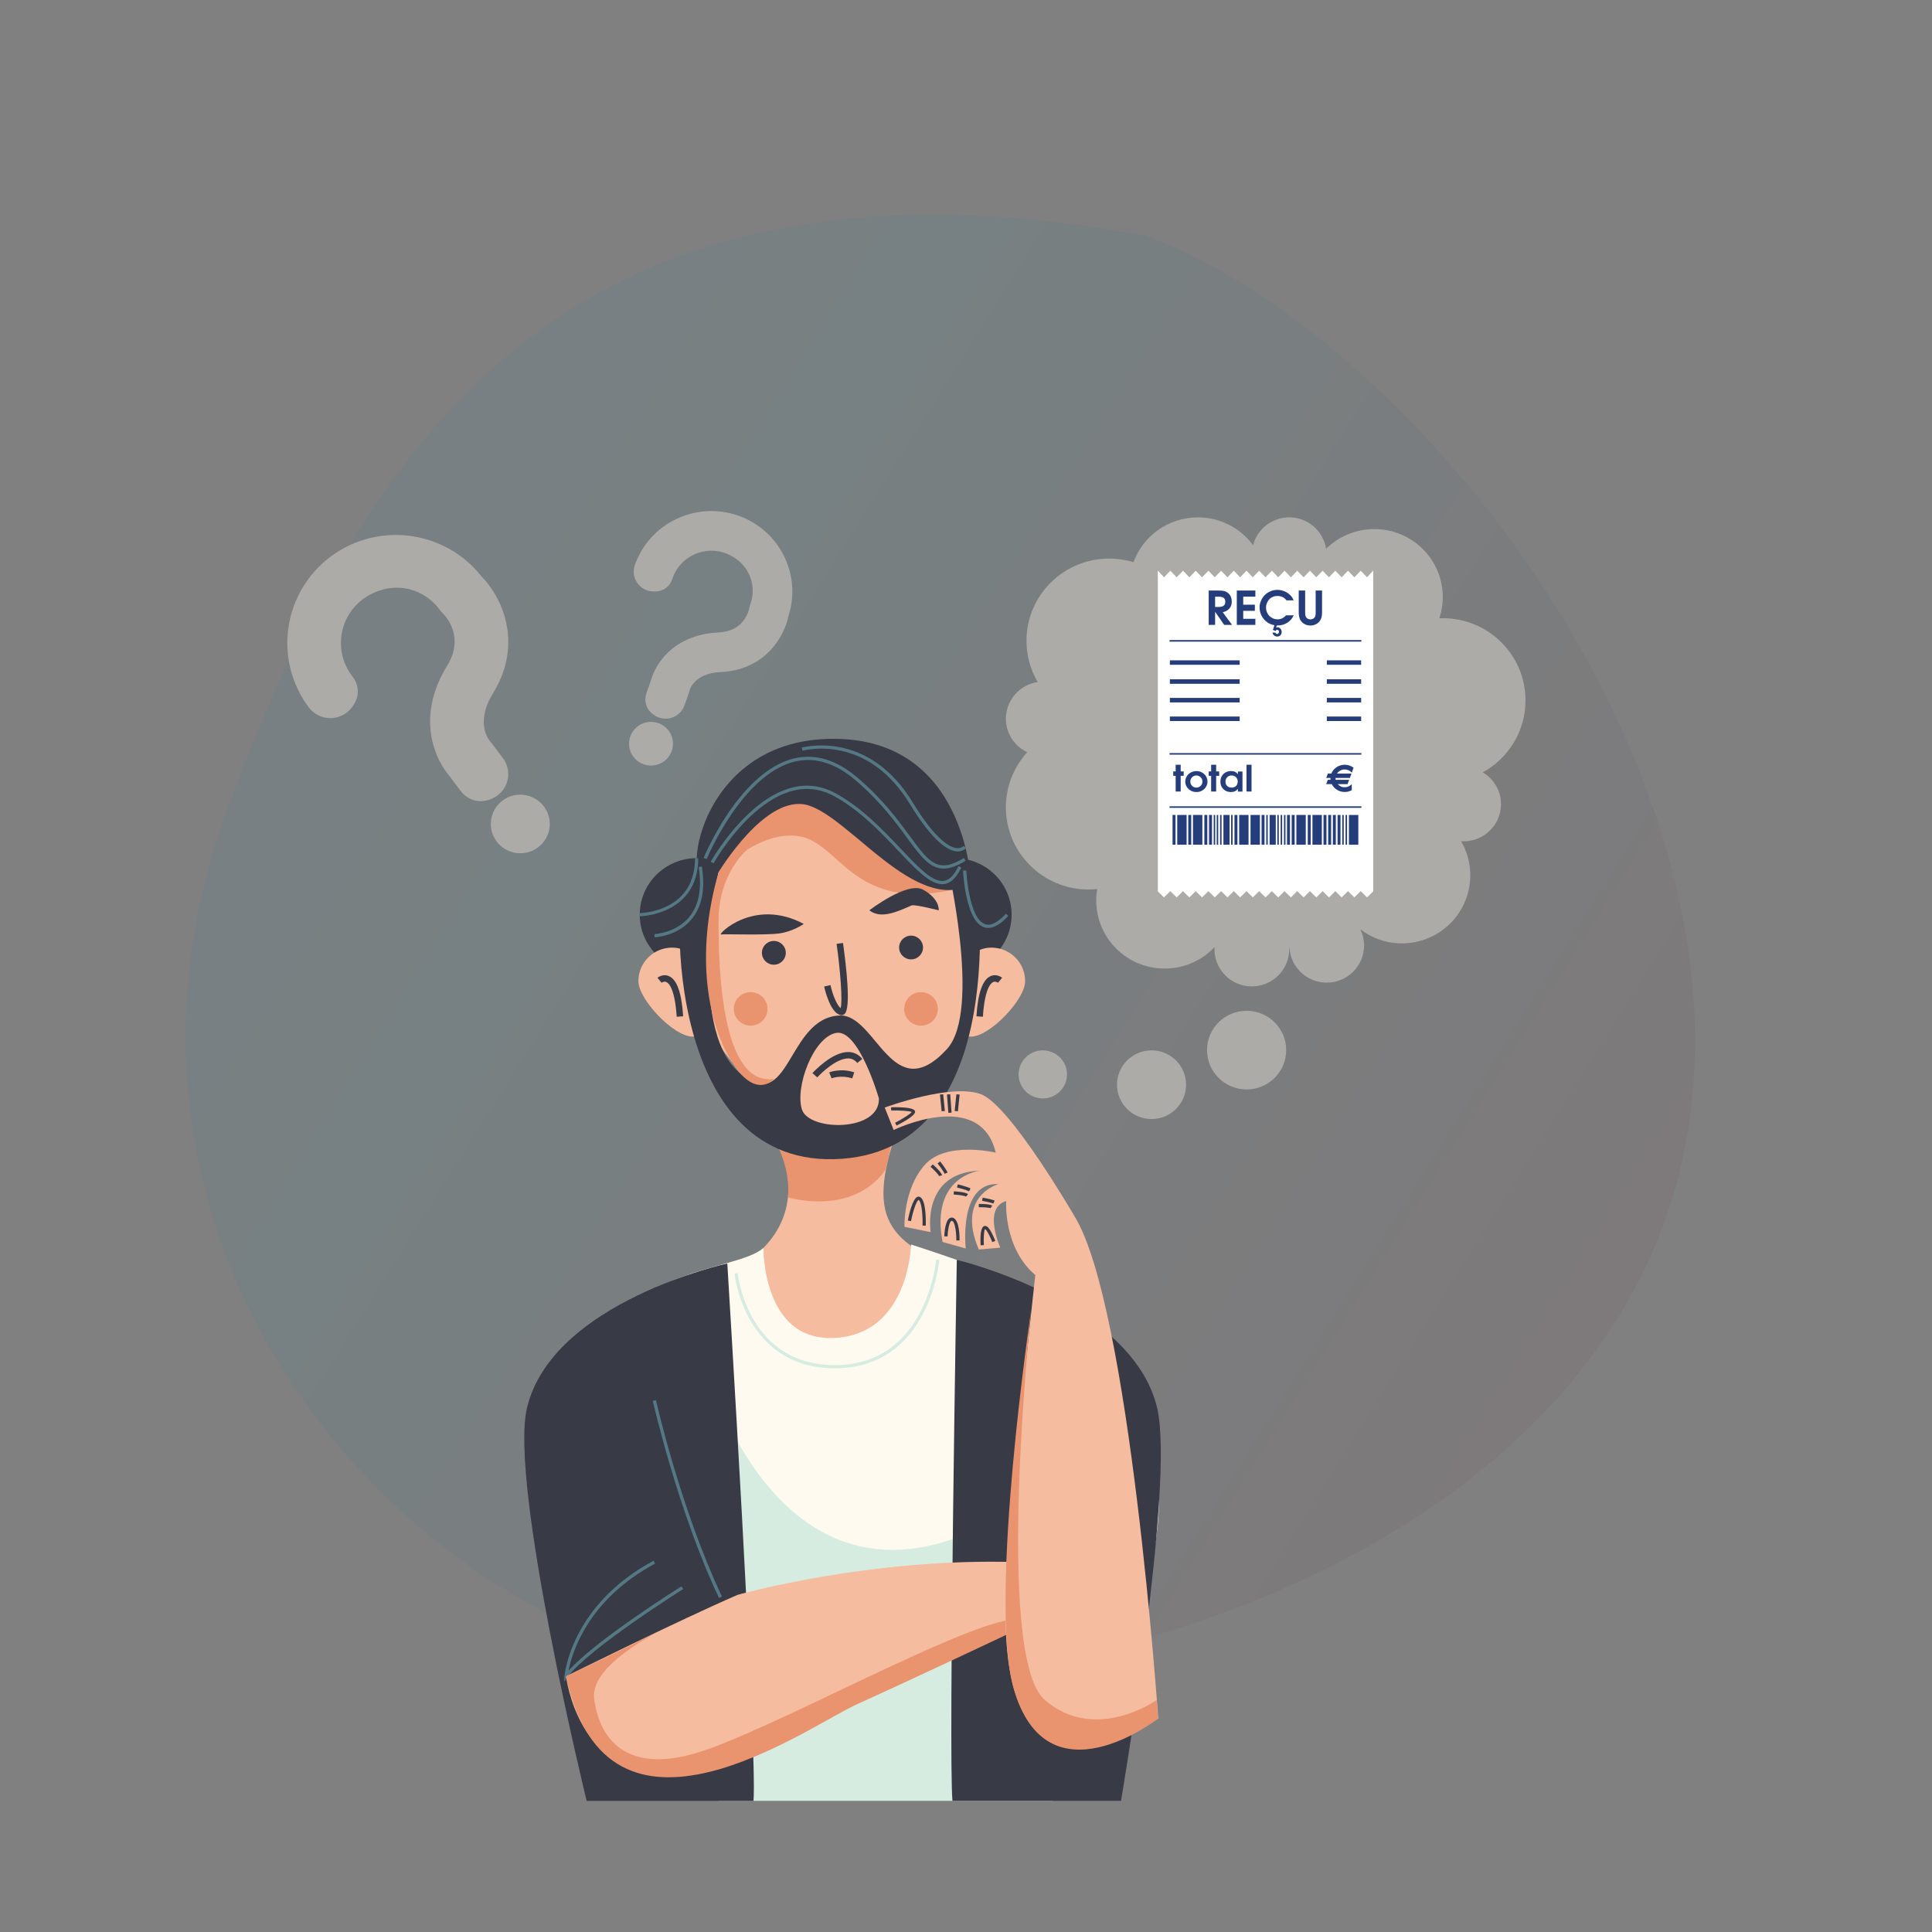 <svg width="231" height="231" viewBox="0 0 231 231" fill="none" xmlns="http://www.w3.org/2000/svg">
<rect x="0" y="0" width="231" height="231" fill="#808080" stroke="none"/>
<path opacity="0.1" d="M198.802 146.646C181.507 193.22 108.943 209.519 74.194 196.784C39.446 184.048 10.003 143.017 27.298 96.443C44.593 49.869 69.772 16.203 136.826 28.125C171.575 40.861 216.098 100.072 198.802 146.646Z" fill="url(#paint0_linear)"/>
<g clip-path="url(#clip0)">
<path d="M153.782 125.557C153.782 128.154 151.664 130.26 149.05 130.26C146.436 130.26 144.318 128.154 144.318 125.557C144.318 122.961 146.436 120.855 149.05 120.855C151.664 120.855 153.782 122.961 153.782 125.557Z" fill="#ACABA7"/>
<path d="M141.816 129.689C141.816 131.957 139.967 133.8 137.685 133.8C135.403 133.8 133.554 131.957 133.554 129.689C133.554 127.429 135.403 125.586 137.685 125.586C139.967 125.586 141.816 127.429 141.816 129.689Z" fill="#ACABA7"/>
<path d="M182.398 83.744C182.398 78.315 177.97 73.915 172.507 73.915C172.37 73.915 172.234 73.922 172.098 73.928C172.362 73.128 172.507 72.273 172.507 71.385C172.507 66.898 168.843 63.259 164.323 63.259C162.074 63.259 160.036 64.16 158.556 65.62C158.227 63.494 156.381 61.859 154.145 61.859C152.065 61.859 150.322 63.272 149.823 65.183C148.335 63.171 145.933 61.859 143.222 61.859C139.683 61.859 136.669 64.093 135.527 67.214C134.609 66.939 133.634 66.784 132.623 66.784C127.161 66.784 122.732 71.184 122.732 76.613C122.732 78.416 123.222 80.097 124.073 81.551C121.92 81.867 120.269 83.71 120.269 85.937C120.269 87.706 121.313 89.227 122.822 89.94C121.235 91.682 120.269 93.996 120.269 96.533C120.269 101.955 124.697 106.355 130.159 106.355C130.508 106.355 130.851 106.341 131.189 106.301C131.113 106.752 131.072 107.209 131.072 107.673C131.072 112.167 134.735 115.807 139.255 115.807C141.609 115.807 143.728 114.818 145.221 113.237C145.216 113.324 145.208 113.412 145.208 113.499C145.208 115.948 147.209 117.939 149.676 117.939C152.145 117.939 154.145 115.948 154.145 113.499C154.145 113.439 154.138 113.378 154.136 113.318H154.173C154.313 115.639 156.251 117.489 158.627 117.489C161.096 117.489 163.097 115.497 163.097 113.049C163.097 112.356 162.934 111.71 162.652 111.125C164.028 112.167 165.747 112.793 167.612 112.793C172.132 112.793 175.796 109.153 175.796 104.659C175.796 103.173 175.39 101.773 174.687 100.576C174.789 100.583 174.891 100.589 174.996 100.589C177.463 100.589 179.464 98.605 179.464 96.149C179.464 94.535 178.589 93.122 177.286 92.348C180.334 90.673 182.398 87.444 182.398 83.744Z" fill="#ACABA7"/>
<path d="M77.773 85.138C77.192 84.553 77.013 83.678 77.285 82.898L77.851 81.283C77.98 80.819 78.379 79.675 79.388 78.518C80.462 77.28 82.468 75.78 85.918 75.618C88.857 75.484 89.485 73.21 89.588 72.706C89.614 72.517 89.65 72.43 89.73 72.201C90.369 70.385 89.84 68.346 88.362 67.095C85.459 64.646 81.4 66.039 80.374 69.254C80.133 70.008 79.474 70.573 78.686 70.694C76.642 71.004 75.337 69.187 75.903 67.566C77.656 62.554 83.186 59.896 88.231 61.639C93.215 63.354 95.888 68.743 94.261 73.701C93.788 76.016 91.563 80.112 86.139 80.361C83.008 80.503 82.473 82.474 82.469 82.494C82.449 82.581 82.424 82.669 82.395 82.756L81.843 84.331C81.284 85.932 79.182 86.557 77.773 85.138Z" fill="#ACABA7"/>
<path d="M80.322 89.776C79.846 91.142 78.347 91.862 76.976 91.391C75.605 90.913 74.88 89.426 75.356 88.067C75.832 86.701 77.33 85.982 78.702 86.453C80.074 86.93 80.799 88.417 80.322 89.776Z" fill="#ACABA7"/>
<path d="M57.97 95.746C56.878 95.948 55.769 95.484 55.104 94.603L53.722 92.759C53.302 92.268 52.321 90.97 51.786 88.985C51.216 86.866 51.044 83.522 53.463 79.6C55.523 76.257 53.453 73.848 52.966 73.357C52.78 73.189 52.705 73.082 52.513 72.826C50.961 70.747 48.282 69.799 45.776 70.491C40.853 71.85 39.354 77.374 42.177 80.926C42.839 81.76 42.97 82.91 42.513 83.866C41.324 86.362 38.311 86.429 36.925 84.585C32.644 78.88 33.831 70.781 39.574 66.522C45.248 62.318 53.277 63.421 57.6 68.951C59.828 71.218 62.732 76.748 58.93 82.924C56.734 86.489 58.536 88.561 58.555 88.582C58.637 88.669 58.714 88.757 58.786 88.857L60.135 90.654C61.5 92.47 60.617 95.262 57.97 95.746Z" fill="#ACABA7"/>
<path d="M65.036 96.429C66.2 97.976 65.879 100.169 64.317 101.326C62.756 102.483 60.547 102.167 59.383 100.613C58.219 99.066 58.541 96.866 60.102 95.709C61.663 94.552 63.872 94.875 65.036 96.429Z" fill="#ACABA7"/>
<path d="M76.491 109.369C76.491 113.103 79.537 116.123 83.295 116.123C87.053 116.123 90.099 113.103 90.099 109.369C90.099 105.635 87.053 102.608 83.295 102.608C79.537 102.608 76.491 105.635 76.491 109.369Z" fill="#383A45"/>
<path d="M107.343 109.369C107.343 113.103 110.39 116.123 114.148 116.123C117.906 116.123 120.953 113.103 120.953 109.369C120.953 105.635 117.906 102.608 114.148 102.608C110.39 102.608 107.343 105.635 107.343 109.369Z" fill="#383A45"/>
<path d="M68.039 191.516C68.039 191.516 61.235 160.718 80.135 155.087C99.036 149.456 96.493 138.578 86.94 126.24C69.888 104.214 102.617 81.576 109.999 95.374C125.033 123.488 110.606 125.311 107.33 134.824C103.384 146.281 106.011 149.066 118.347 153.062C136.356 158.895 132.464 191.516 132.464 191.516H68.039Z" fill="#F6BC9F"/>
<path d="M91.281 149.226C91.281 149.226 91.113 161.214 100.718 159.882C108.724 158.765 108.933 148.802 108.933 148.802C108.933 148.802 118.847 151.95 122.557 153.928C126.266 155.913 144.748 165.304 136.484 191.535H68.035C68.035 191.535 62.21 177.582 68.035 165.056C74.599 150.941 87.58 152.267 91.281 149.226Z" fill="#FFFAEF"/>
<path d="M85.054 165.101C85.054 165.101 95.412 200.965 125.941 177.137V215.315H85.856L85.054 165.101Z" fill="#D6ECE1"/>
<path d="M84.395 117.304C85.025 120.096 85.021 123.944 82.794 123.944C80.567 123.944 76.331 119.518 76.331 117.304C76.331 115.091 78.135 113.302 80.362 113.302C82.589 113.302 83.907 115.145 84.395 117.304Z" fill="#F6BC9F"/>
<path d="M114.507 117.311C113.876 120.096 113.88 123.944 116.108 123.944C118.335 123.944 122.571 119.524 122.571 117.311C122.571 115.098 120.766 113.302 118.539 113.302C116.312 113.302 114.994 115.152 114.507 117.311Z" fill="#F6BC9F"/>
<path d="M94.221 143.163C94.221 143.163 101.884 145.517 105.899 139.846C105.899 139.846 107.09 134.31 107.426 133.644C107.762 132.977 107.09 134.31 107.09 134.31H91.296C91.296 134.31 94.624 138.158 94.221 143.163Z" fill="#E9946F"/>
<path d="M85.913 104.263C85.913 104.263 82.091 122.669 88.307 128.172C94.524 133.682 93.989 121.667 100.405 121.418C104.773 121.249 106.683 132.525 113.21 125.447C117.48 120.819 113.112 102.608 113.112 102.608L116.783 105.016C116.783 105.016 121.161 137.079 100.661 138.552C79.754 140.053 80.245 108.07 82.044 104.39C82.044 104.39 84.401 102.594 85.913 104.263Z" fill="#383A45"/>
<path d="M93.954 113.926C93.954 114.706 93.314 115.345 92.525 115.345C91.737 115.345 91.097 114.706 91.097 113.926C91.097 113.139 91.737 112.506 92.525 112.506C93.314 112.506 93.954 113.139 93.954 113.926Z" fill="#383A45"/>
<path d="M110.36 113.29C110.36 114.077 109.72 114.709 108.932 114.709C108.143 114.709 107.503 114.077 107.503 113.29C107.503 112.509 108.143 111.87 108.932 111.87C109.72 111.87 110.36 112.509 110.36 113.29Z" fill="#383A45"/>
<path d="M100.613 121.377C100.574 121.377 100.535 121.37 100.496 121.363C99.301 121.107 98.657 118.477 98.54 117.952L99.295 117.784C99.553 118.941 100.075 120.219 100.512 120.536C100.761 119.681 100.472 116.015 100.027 112.853L100.794 112.745C101.195 115.611 101.755 120.515 100.993 121.222C100.887 121.323 100.752 121.377 100.613 121.377Z" fill="#383A45"/>
<path d="M91.768 120.633C91.768 121.736 90.866 122.631 89.752 122.631C88.638 122.631 87.735 121.736 87.735 120.633C87.735 119.523 88.638 118.628 89.752 118.628C90.866 118.628 91.768 119.523 91.768 120.633Z" fill="#E9946F"/>
<path d="M112.136 120.633C112.136 121.736 111.233 122.631 110.12 122.631C109.006 122.631 108.103 121.736 108.103 120.633C108.103 119.523 109.006 118.628 110.12 118.628C111.233 118.628 112.136 119.523 112.136 120.633Z" fill="#E9946F"/>
<path d="M80.909 121.567C80.692 118.217 79.972 117.551 79.672 117.416C79.383 117.288 79.112 117.497 79.1 117.503L78.611 116.905C78.845 116.716 79.394 116.454 79.973 116.703C80.94 117.12 81.498 118.694 81.681 121.513L80.909 121.567Z" fill="#383A45"/>
<path d="M117.52 121.567L116.747 121.513C116.93 118.694 117.489 117.12 118.456 116.703C119.033 116.454 119.583 116.716 119.816 116.905L119.327 117.503C119.316 117.497 119.044 117.288 118.756 117.416C118.456 117.551 117.736 118.217 117.52 121.567Z" fill="#383A45"/>
<path d="M85.894 104.287C85.894 104.287 90.792 99.161 95.607 99.995C100.421 100.829 101.984 108.943 113.868 106.393C113.868 106.393 106.921 103.762 103.001 100.661C99.082 97.566 94.919 89.547 85.894 104.287Z" fill="#E9946F"/>
<path d="M85.912 104.296C85.912 104.296 91.583 94.783 96.623 96.284C101.664 97.784 109.519 109.308 116.113 105.736C116.113 105.736 115.654 87.605 98.643 88.359C81.631 89.105 81.1 110.176 85.912 104.296Z" fill="#383A45"/>
<path d="M99.818 163.602C89.014 163.602 87.826 152.367 87.815 152.253L88.2 152.219C88.21 152.334 89.393 163.434 100.109 163.212C110.832 163.01 111.921 150.719 111.931 150.591L112.317 150.625C112.307 150.753 111.193 163.387 100.117 163.595C100.016 163.595 99.917 163.602 99.818 163.602Z" fill="#D6ECE1"/>
<path d="M78.264 112.065L78.251 111.681C78.276 111.681 80.81 111.567 82.397 109.656C83.563 108.25 83.946 106.232 83.535 103.662L83.917 103.602C84.346 106.293 83.934 108.412 82.693 109.905C80.991 111.95 78.375 112.058 78.264 112.065Z" fill="#547984"/>
<path d="M76.493 109.557L76.491 109.174C76.507 109.174 78.17 109.153 79.809 108.326C81.983 107.229 83.093 105.305 83.103 102.608H83.49C83.462 109.429 76.563 109.557 76.493 109.557Z" fill="#547984"/>
<path d="M118.157 110.947C117.978 110.947 117.804 110.92 117.636 110.86C115.445 110.073 115.157 104.341 115.146 104.092L115.532 104.079C115.535 104.132 115.818 109.797 117.767 110.497C118.449 110.739 119.292 110.322 120.275 109.245L120.561 109.508C119.681 110.463 118.875 110.947 118.157 110.947Z" fill="#547984"/>
<path d="M96.105 110.47C96.105 110.47 94.826 111.378 93.168 111.607C91.508 111.836 86.683 111.661 86.21 111.728C85.736 111.795 90.105 107.275 96.105 110.47Z" fill="#383A45"/>
<path d="M103.941 108.844C103.941 108.844 108.497 105.332 110.382 106.381C112.412 107.518 112.238 108.844 112.238 108.844C112.238 108.844 109.354 108.104 108.989 108.258C107.348 108.978 105.339 109.94 103.941 108.844Z" fill="#383A45"/>
<path d="M105.087 131.336C105.087 131.336 102.675 122.947 99.945 123.505C97.214 124.057 95.039 130.017 95.882 132.655C96.725 135.285 105.214 135.359 105.087 131.336Z" fill="#F6BC9F"/>
<path d="M97.716 128.819L97.139 128.308C97.234 128.2 99.477 125.751 101.456 125.785C102.113 125.798 102.667 126.081 103.102 126.612L102.5 127.097C102.211 126.74 101.863 126.565 101.437 126.552H101.398C100.055 126.552 98.289 128.186 97.716 128.819Z" fill="#383A45"/>
<path d="M101.896 128.939C100.531 128.495 99.445 128.926 99.434 128.932L99.14 128.219C99.195 128.199 100.505 127.674 102.138 128.213L101.896 128.939Z" fill="#383A45"/>
<path d="M90.096 91.167C90.096 91.167 94.227 88.49 98.415 91.537C102.601 94.592 110.76 106.6 115.124 100.209C115.124 100.209 113.138 92.298 106.997 90.078C100.857 87.864 96.292 87.75 90.096 91.167Z" fill="#4B6D79" fill-opacity="0.03"/>
<path d="M112.659 105.718C111.184 105.718 109.506 103.949 107.413 101.735C105.357 99.562 102.798 96.865 99.73 95.19C92.182 91.066 85.381 103.101 85.313 103.222L84.974 103.034C85.044 102.913 92.032 90.541 99.916 94.853C103.037 96.555 105.619 99.28 107.694 101.473C109.84 103.74 111.527 105.53 112.873 105.321C113.513 105.22 114.076 104.642 114.591 103.565L114.94 103.733C114.366 104.931 113.71 105.577 112.932 105.698C112.842 105.711 112.751 105.718 112.659 105.718Z" fill="#547984"/>
<path d="M112.82 103.853C111.155 103.853 110.064 102.367 108.476 100.207C107.048 98.256 105.269 95.834 102.294 93.291C99.89 91.233 97.448 90.479 95.032 91.058C88.729 92.565 84.533 102.616 84.491 102.716L84.134 102.568C84.144 102.542 85.213 99.965 87.061 97.227C88.776 94.691 91.535 91.495 94.941 90.681C97.485 90.076 100.043 90.856 102.547 93.002C105.556 95.572 107.349 98.014 108.79 99.978C111.079 103.093 112.125 104.519 115.243 102.589L115.448 102.918C114.4 103.564 113.554 103.853 112.82 103.853Z" fill="#547984"/>
<path d="M114.519 101.799H114.431C113.401 101.745 111.584 100.716 108.78 96.121C104.006 88.284 97.254 89.448 95.948 89.757L95.858 89.387C97.209 89.064 104.197 87.86 109.111 95.919C111.957 100.588 113.668 101.362 114.435 101.409C114.958 101.443 115.195 101.16 115.205 101.147L115.512 101.382C115.499 101.396 115.186 101.799 114.519 101.799Z" fill="#547984"/>
<path d="M89.28 101.643C89.28 101.643 85.936 104.408 85.914 110.005C85.892 115.609 86.23 129.918 92.55 129.003C92.55 129.003 90.438 131.533 87.59 127.106C84.741 122.68 83.006 114.412 85.914 104.3C85.914 104.3 88.585 100.889 89.28 101.643Z" fill="#E9946F"/>
<path d="M114.4 150.631C114.4 150.631 113.39 209.987 113.88 215.315H134.033C134.033 215.315 140.522 177.345 138.347 168.304C135.298 155.629 114.4 150.631 114.4 150.631Z" fill="#383A45"/>
<path d="M86.962 151.068C86.962 151.068 90.581 209.994 90.091 215.322H70.144C70.144 215.322 60.839 177.352 63.015 168.31C66.063 155.636 86.962 151.068 86.962 151.068Z" fill="#383A45"/>
<path d="M67.447 201.066L67.493 200.406C67.5 200.326 68.198 191.957 78.142 186.608L78.326 186.952C70.211 191.311 68.373 197.689 67.98 199.761C71.186 196.141 81.037 189.952 81.477 189.676L81.683 189.999C81.57 190.073 70.39 197.097 67.842 200.534L67.447 201.066Z" fill="#547984"/>
<path d="M85.972 191.061C81.015 180.586 78.081 167.622 78.051 167.494L78.429 167.407C78.458 167.535 81.382 180.458 86.322 190.893L85.972 191.061Z" fill="#547984"/>
<path d="M120.382 194.775C120.382 194.775 90.689 210.947 79.876 211.741C69.063 212.535 67.687 200.426 67.687 200.426C67.687 200.426 81.136 193.739 88.189 190.691C88.189 190.691 104.079 186.184 121.775 186.782C121.775 186.782 123.989 191.794 120.382 194.775Z" fill="#F6BC9F"/>
<path d="M80.409 194.251C80.409 194.251 70.511 198.664 71.041 203.05C71.571 207.443 74.4 212.058 82.878 209.71C91.356 207.363 115.341 193.827 121.456 193.605L121.775 194.782C121.775 194.782 108.581 201.025 102.596 203.703C96.611 206.38 72.629 223.912 67.687 200.42C67.687 200.42 69.815 199.505 80.409 194.251Z" fill="#E9946F"/>
<path d="M128.485 145.441C128.485 145.441 120.887 132.316 117.382 130.869C113.877 129.423 105.782 132.424 105.782 132.424L106.849 135.108C106.849 135.108 117.192 130.055 119.054 137.812C119.054 137.812 113.168 136.413 110.623 139.225C107.971 142.151 108.145 146.686 108.145 146.686L111.272 147.318C111.272 147.318 110.123 140.234 117.134 139.972C117.134 139.972 111.198 140.651 112.698 148.495L115.471 149.276C115.471 149.276 114.564 141.324 119.405 141.573C119.405 141.573 114.269 142.925 117.033 149.404L119.599 149.175C119.599 149.175 117.468 144.425 120.305 143.605C120.305 143.605 119.928 149.175 123.785 152.451C123.785 152.451 122.134 167.245 121.376 176.657C120.438 188.275 115.219 218.555 138.487 205.49C138.487 205.49 135.091 156.145 128.485 145.441Z" fill="#F6BC9F"/>
<path d="M107.198 134.581L107.021 134.238C107.893 133.794 108.866 133.189 109.011 132.953C108.797 132.832 107.586 132.751 106.549 132.772L106.543 132.388C108.324 132.354 109.285 132.509 109.397 132.846C109.44 132.973 109.572 133.364 107.198 134.581Z" fill="#383A45"/>
<path d="M112.77 130.833L112.974 132.831L112.59 132.872L112.385 130.874L112.77 130.833Z" fill="#383A45"/>
<path d="M113.612 130.833L113.776 133.033L113.389 133.06L113.226 130.86L113.612 130.833Z" fill="#383A45"/>
<path d="M114.353 130.833L114.738 130.874L114.532 132.872L114.146 132.831L114.353 130.833Z" fill="#383A45"/>
<path d="M110.691 146.545L110.305 146.538C110.335 145.515 110.237 143.786 109.844 143.47C109.61 143.504 109.177 144.715 108.924 146.006L108.543 145.932C108.663 145.327 109.1 143.322 109.697 143.1C109.829 143.053 109.968 143.08 110.085 143.174C110.743 143.692 110.705 146.074 110.691 146.545Z" fill="#383A45"/>
<path d="M114.728 148.318L114.341 148.311C114.356 147.43 114.203 146.085 113.824 145.97C113.788 145.963 113.765 145.963 113.735 145.984C113.469 146.179 113.316 147.181 113.292 147.834L112.905 147.82C112.916 147.524 112.995 146.044 113.509 145.674C113.637 145.587 113.783 145.56 113.932 145.6C114.732 145.836 114.735 147.908 114.728 148.318Z" fill="#383A45"/>
<path d="M117.248 148.893C117.191 147.904 117.224 146.693 117.708 146.586C117.977 146.525 118.322 146.7 119.006 148.362L118.647 148.51C118.056 147.07 117.804 146.969 117.777 146.962C117.662 147.063 117.582 147.958 117.634 148.873L117.248 148.893Z" fill="#383A45"/>
<path d="M112.949 140.35C112.74 139.913 112.111 139.112 112.105 139.106L112.41 138.864C112.436 138.897 113.071 139.704 113.3 140.189L112.949 140.35Z" fill="#383A45"/>
<path d="M112.263 140.614C112.224 140.439 111.714 139.901 111.265 139.51L111.52 139.221C111.761 139.43 112.555 140.15 112.641 140.533L112.263 140.614Z" fill="#383A45"/>
<path d="M115.871 142.441C115.429 142.219 114.437 141.983 114.426 141.983L114.516 141.607C114.558 141.62 115.561 141.856 116.042 142.091L115.871 142.441Z" fill="#383A45"/>
<path d="M115.501 143.074C115.358 142.959 114.623 142.858 114.026 142.825L114.045 142.441C114.366 142.462 115.437 142.529 115.745 142.778L115.501 143.074Z" fill="#383A45"/>
<path d="M118.769 143.903C118.365 143.735 117.437 143.58 117.427 143.58L117.49 143.197C117.53 143.203 118.474 143.358 118.92 143.553L118.769 143.903Z" fill="#383A45"/>
<path d="M118.409 144.465C118.289 144.378 117.602 144.331 117.034 144.344L117.027 143.954C117.333 143.947 118.357 143.947 118.643 144.163L118.409 144.465Z" fill="#383A45"/>
<path d="M123.307 156.554C123.307 156.554 118.851 198.049 124.925 203.263C130.998 208.476 138.291 203.263 138.291 203.263L138.456 205.489C138.456 205.489 125.171 215.877 121.195 201.87C118.139 191.106 123.307 156.554 123.307 156.554Z" fill="#E9946F"/>
<path d="M127.576 128.465C127.576 130.052 126.281 131.337 124.683 131.337C123.085 131.337 121.789 130.052 121.789 128.465C121.789 126.877 123.085 125.585 124.683 125.585C126.281 125.585 127.576 126.877 127.576 128.465Z" fill="#ACABA7"/>
<path d="M163.451 69.021L162.692 68.24L161.934 69.021L161.175 68.24L160.416 69.021L159.658 68.24L158.899 69.021L158.14 68.24L157.381 69.021L156.623 68.24L155.863 69.021L155.105 68.24L154.346 69.021L153.587 68.24L152.829 69.021L152.07 68.24L151.311 69.021L150.552 68.24L149.794 69.021L149.035 68.24L148.276 69.021L147.518 68.24L146.759 69.021L146 68.24L145.241 69.021L144.483 68.24L143.724 69.021L142.965 68.24L142.207 69.021L141.448 68.24L140.689 69.021L139.93 68.24L139.172 69.021L138.436 68.22V106.573L139.172 107.3L139.93 106.547L140.689 107.3L141.448 106.547L142.207 107.3L142.965 106.547L143.724 107.3L144.483 106.547L145.241 107.3L146 106.547L146.759 107.3L147.518 106.547L148.276 107.3L149.035 106.547L149.794 107.3L150.552 106.547L151.311 107.3L152.07 106.547L152.829 107.3L153.587 106.547L154.346 107.3L155.105 106.547L155.863 107.3L156.623 106.547L157.381 107.3L158.14 106.547L158.899 107.3L159.658 106.547L160.416 107.3L161.175 106.547L161.934 107.3L162.692 106.547L163.451 107.3L164.187 106.573V68.22L163.451 69.021Z" fill="white"/>
<path d="M140.55 97.44H140.196V100.998H140.55V97.44Z" fill="#253D7A"/>
<path d="M141.879 97.44H140.757V100.998H141.879V97.44Z" fill="#253D7A"/>
<path d="M142.431 97.44H142.077V100.998H142.431V97.44Z" fill="#253D7A"/>
<path d="M144.352 97.44H143.998V100.998H144.352V97.44Z" fill="#253D7A"/>
<path d="M145.296 97.44H145.118V100.998H145.296V97.44Z" fill="#253D7A"/>
<path d="M145.656 97.44H145.479V100.998H145.656V97.44Z" fill="#253D7A"/>
<path d="M146.056 97.44H145.879V100.998H146.056V97.44Z" fill="#253D7A"/>
<path d="M147.377 97.44H147.199V100.998H147.377V97.44Z" fill="#253D7A"/>
<path d="M144.913 97.44H144.558V100.998H144.913V97.44Z" fill="#253D7A"/>
<path d="M147.954 97.44H147.6V100.998H147.954V97.44Z" fill="#253D7A"/>
<path d="M147.017 97.44H146.279V100.998H147.017V97.44Z" fill="#253D7A"/>
<path d="M143.76 97.44H142.638V100.998H143.76V97.44Z" fill="#253D7A"/>
<path d="M149.282 97.44H148.16V100.998H149.282V97.44Z" fill="#253D7A"/>
<path d="M158.598 97.44H158.244V100.998H158.598V97.44Z" fill="#253D7A"/>
<path d="M158.045 97.44H156.923V100.998H158.045V97.44Z" fill="#253D7A"/>
<path d="M162.407 97.44H161.285V100.998H162.407V97.44Z" fill="#253D7A"/>
<path d="M156.717 97.44H156.363V100.998H156.717V97.44Z" fill="#253D7A"/>
<path d="M159.719 97.44H159.364V100.998H159.719V97.44Z" fill="#253D7A"/>
<path d="M154.797 97.44H154.442V100.998H154.797V97.44Z" fill="#253D7A"/>
<path d="M160.279 97.44H159.925V100.998H160.279V97.44Z" fill="#253D7A"/>
<path d="M153.699 97.44H153.522V100.998H153.699V97.44Z" fill="#253D7A"/>
<path d="M160.662 97.44H160.485V100.998H160.662V97.44Z" fill="#253D7A"/>
<path d="M153.299 97.44H153.122V100.998H153.299V97.44Z" fill="#253D7A"/>
<path d="M161.062 97.44H160.885V100.998H161.062V97.44Z" fill="#253D7A"/>
<path d="M152.899 97.44H152.722V100.998H152.899V97.44Z" fill="#253D7A"/>
<path d="M151.578 97.44H151.401V100.998H151.578V97.44Z" fill="#253D7A"/>
<path d="M154.236 97.44H153.882V100.998H154.236V97.44Z" fill="#253D7A"/>
<path d="M159.158 97.44H158.804V100.998H159.158V97.44Z" fill="#253D7A"/>
<path d="M151.195 97.44H150.841V100.998H151.195V97.44Z" fill="#253D7A"/>
<path d="M152.539 97.44H151.801V100.998H152.539V97.44Z" fill="#253D7A"/>
<path d="M156.125 97.44H155.002V100.998H156.125V97.44Z" fill="#253D7A"/>
<path d="M150.642 97.44H149.52V100.998H150.642V97.44Z" fill="#253D7A"/>
<path d="M162.775 76.529H139.836V76.717H162.775V76.529Z" fill="#253D7A"/>
<path d="M162.775 96.406H139.836V96.588H162.775V96.406Z" fill="#253D7A"/>
<path d="M162.775 90.045H139.836V90.227H162.775V90.045Z" fill="#253D7A"/>
<path d="M162.745 85.672H158.644V86.21H162.745V85.672Z" fill="#253D7A"/>
<path d="M162.745 83.446H158.644V83.984H162.745V83.446Z" fill="#253D7A"/>
<path d="M162.745 81.22H158.644V81.758H162.745V81.22Z" fill="#253D7A"/>
<path d="M162.745 78.954H158.644V79.485H162.745V78.954Z" fill="#253D7A"/>
<path d="M148.221 85.672H139.876V86.21H148.221V85.672Z" fill="#253D7A"/>
<path d="M148.221 83.446H139.876V83.984H148.221V83.446Z" fill="#253D7A"/>
<path d="M148.221 81.22H139.876V81.758H148.221V81.22Z" fill="#253D7A"/>
<path d="M148.221 78.954H139.876V79.485H148.221V78.954Z" fill="#253D7A"/>
<path d="M140.569 94.639V92.762H140.276V92.237H140.569V91.437H141.168V92.237H141.529V92.762H141.168V94.639H140.569Z" fill="#253D7A"/>
<path d="M143.058 92.192C143.295 92.192 143.515 92.246 143.718 92.36C143.92 92.475 144.081 92.623 144.198 92.818C144.315 93.013 144.374 93.221 144.374 93.45C144.374 93.679 144.314 93.888 144.196 94.076C144.078 94.271 143.918 94.419 143.714 94.533C143.509 94.648 143.288 94.701 143.049 94.701C142.808 94.701 142.585 94.648 142.379 94.533C142.175 94.419 142.013 94.271 141.895 94.076C141.776 93.888 141.717 93.679 141.717 93.45C141.717 93.275 141.751 93.114 141.82 92.959C141.89 92.804 141.985 92.67 142.104 92.555C142.225 92.448 142.368 92.354 142.533 92.293C142.699 92.226 142.874 92.192 143.058 92.192ZM143.033 92.717C142.84 92.717 142.672 92.791 142.531 92.932C142.392 93.08 142.322 93.248 142.322 93.443C142.322 93.645 142.393 93.82 142.533 93.962C142.674 94.103 142.844 94.17 143.042 94.17C143.242 94.17 143.412 94.103 143.555 93.962C143.698 93.82 143.769 93.652 143.769 93.45C143.769 93.242 143.698 93.073 143.555 92.932C143.412 92.791 143.238 92.717 143.033 92.717Z" fill="#253D7A"/>
<path d="M144.811 94.639V92.762H144.518V92.237H144.811V91.437H145.409V92.237H145.771V92.762H145.409V94.639H144.811Z" fill="#253D7A"/>
<path d="M148.557 92.246V94.648H148.008V94.331C147.888 94.466 147.763 94.56 147.634 94.614C147.506 94.675 147.355 94.701 147.178 94.701C146.937 94.701 146.721 94.648 146.528 94.54C146.337 94.439 146.188 94.284 146.079 94.096C145.972 93.908 145.919 93.692 145.919 93.457C145.919 93.215 145.973 92.999 146.081 92.804C146.19 92.609 146.342 92.461 146.535 92.354C146.729 92.246 146.948 92.192 147.191 92.192C147.372 92.192 147.527 92.219 147.658 92.28C147.789 92.34 147.905 92.434 148.008 92.569V92.246H148.557ZM147.244 92.717C147.036 92.717 146.863 92.791 146.727 92.932C146.591 93.073 146.524 93.248 146.524 93.47C146.524 93.679 146.592 93.847 146.729 93.982C146.867 94.109 147.045 94.17 147.264 94.17C147.481 94.17 147.656 94.109 147.788 93.975C147.921 93.84 147.988 93.665 147.988 93.457C147.988 93.235 147.919 93.06 147.779 92.925C147.641 92.784 147.463 92.717 147.244 92.717Z" fill="#253D7A"/>
<path d="M149.639 91.437H149.04V94.639H149.639V91.437Z" fill="#253D7A"/>
<path d="M161.624 94.478C161.365 94.619 161.084 94.693 160.78 94.693C160.445 94.693 160.138 94.605 159.861 94.437C159.584 94.269 159.375 94.04 159.234 93.758H158.564L158.755 93.24H159.078C159.073 93.159 159.07 93.105 159.07 93.065V93.018H158.573L158.764 92.493H159.18C159.305 92.177 159.512 91.928 159.803 91.733C160.093 91.538 160.419 91.437 160.78 91.437C161.174 91.437 161.527 91.558 161.841 91.793L161.624 92.385C161.523 92.264 161.399 92.17 161.251 92.103C161.104 92.035 160.947 92.002 160.78 92.002C160.591 92.002 160.415 92.042 160.251 92.136C160.088 92.224 159.956 92.345 159.857 92.493H161.59L161.397 93.018H159.683V93.065C159.683 93.125 159.687 93.179 159.696 93.24H161.314L161.121 93.758H159.95C160.051 93.872 160.174 93.966 160.319 94.034C160.463 94.101 160.617 94.128 160.78 94.128C160.947 94.128 161.104 94.094 161.251 94.027C161.399 93.96 161.523 93.865 161.624 93.751V94.478Z" fill="#253D7A"/>
<path d="M144.518 74.716V70.606H145.711C146.004 70.606 146.235 70.632 146.407 70.68C146.578 70.727 146.732 70.814 146.868 70.935C147.139 71.177 147.275 71.507 147.275 71.924C147.275 72.348 147.125 72.677 146.827 72.913C146.741 72.98 146.653 73.041 146.562 73.081C146.473 73.121 146.351 73.162 146.197 73.202L147.313 74.716H146.369C146.369 74.716 146.007 74.191 145.285 73.142V74.716H144.518ZM145.285 72.57H145.659C145.956 72.57 146.17 72.523 146.303 72.422C146.436 72.321 146.502 72.166 146.502 71.944C146.502 71.736 146.432 71.574 146.292 71.467C146.178 71.379 145.956 71.339 145.626 71.339H145.285V72.57Z" fill="#253D7A"/>
<path d="M147.879 74.716V70.606H150.098V71.339H148.646V72.301H150.038V73.034H148.646V73.989H150.098V74.716H147.879Z" fill="#253D7A"/>
<path d="M152.661 74.784C152.661 74.784 152.632 74.872 152.574 75.033C152.648 75.006 152.702 74.993 152.735 74.993C152.873 74.993 152.992 75.053 153.093 75.161C153.193 75.269 153.242 75.403 153.242 75.558C153.242 75.719 153.193 75.854 153.095 75.955C152.997 76.056 152.868 76.11 152.708 76.11C152.566 76.11 152.442 76.063 152.336 75.975C152.233 75.888 152.17 75.773 152.148 75.639H152.495C152.539 75.746 152.608 75.8 152.702 75.8C152.764 75.8 152.816 75.78 152.858 75.726C152.9 75.679 152.921 75.618 152.921 75.544C152.921 75.477 152.9 75.423 152.858 75.37C152.816 75.323 152.766 75.302 152.708 75.302C152.666 75.302 152.629 75.316 152.596 75.336C152.565 75.356 152.531 75.397 152.495 75.45L152.197 75.309L152.383 74.751C152.054 74.704 151.752 74.576 151.48 74.374C151.207 74.172 150.992 73.916 150.836 73.614C150.679 73.304 150.601 72.981 150.601 72.645C150.601 72.356 150.657 72.08 150.77 71.824C150.883 71.562 151.034 71.333 151.223 71.145C151.412 70.956 151.638 70.808 151.9 70.694C152.161 70.586 152.436 70.526 152.724 70.526C152.984 70.526 153.234 70.573 153.475 70.66C153.716 70.741 153.934 70.869 154.127 71.03C154.258 71.138 154.364 71.252 154.444 71.36C154.523 71.468 154.603 71.609 154.681 71.784H153.824C153.684 71.602 153.528 71.468 153.357 71.387C153.186 71.306 152.981 71.259 152.74 71.259C152.309 71.259 151.966 71.414 151.711 71.71C151.606 71.838 151.522 71.979 151.461 72.147C151.4 72.309 151.371 72.477 151.371 72.645C151.371 72.901 151.432 73.136 151.556 73.351C151.679 73.567 151.848 73.735 152.061 73.863C152.274 73.99 152.505 74.051 152.757 74.051C152.955 74.051 153.133 74.011 153.289 73.937C153.447 73.863 153.611 73.742 153.78 73.567H154.681C154.513 73.943 154.257 74.246 153.911 74.461C153.567 74.677 153.177 74.784 152.74 74.784H152.661Z" fill="#253D7A"/>
<path d="M155.283 70.606H156.05V73.209C156.05 73.364 156.056 73.478 156.069 73.559C156.083 73.64 156.111 73.713 156.151 73.781C156.204 73.868 156.276 73.936 156.369 73.983C156.462 74.03 156.564 74.057 156.675 74.057C156.789 74.057 156.893 74.03 156.986 73.983C157.081 73.936 157.154 73.868 157.207 73.781C157.247 73.713 157.274 73.64 157.286 73.559C157.301 73.478 157.308 73.364 157.308 73.209V70.606H158.072V73.209C158.072 73.458 158.048 73.666 158.001 73.835C157.956 73.996 157.881 74.151 157.777 74.285C157.652 74.44 157.491 74.568 157.294 74.655C157.1 74.75 156.893 74.79 156.675 74.79C156.427 74.79 156.197 74.736 155.984 74.622C155.773 74.507 155.608 74.346 155.49 74.151C155.352 73.915 155.283 73.606 155.283 73.209V70.606Z" fill="#253D7A"/>
</g>
<defs>
<linearGradient id="paint0_linear" x1="62.75" y1="0.976" x2="240.187" y2="112.288" gradientUnits="userSpaceOnUse">
<stop stop-color="#407CA8"/>
<stop offset="0.276" stop-color="#2A8194"/>
<stop offset="1" stop-color="#743B49"/>
</linearGradient>
<clipPath id="clip0">
<rect x="26.43" y="52.477" width="163.907" height="162.833" fill="white"/>
</clipPath>
</defs>
</svg>
